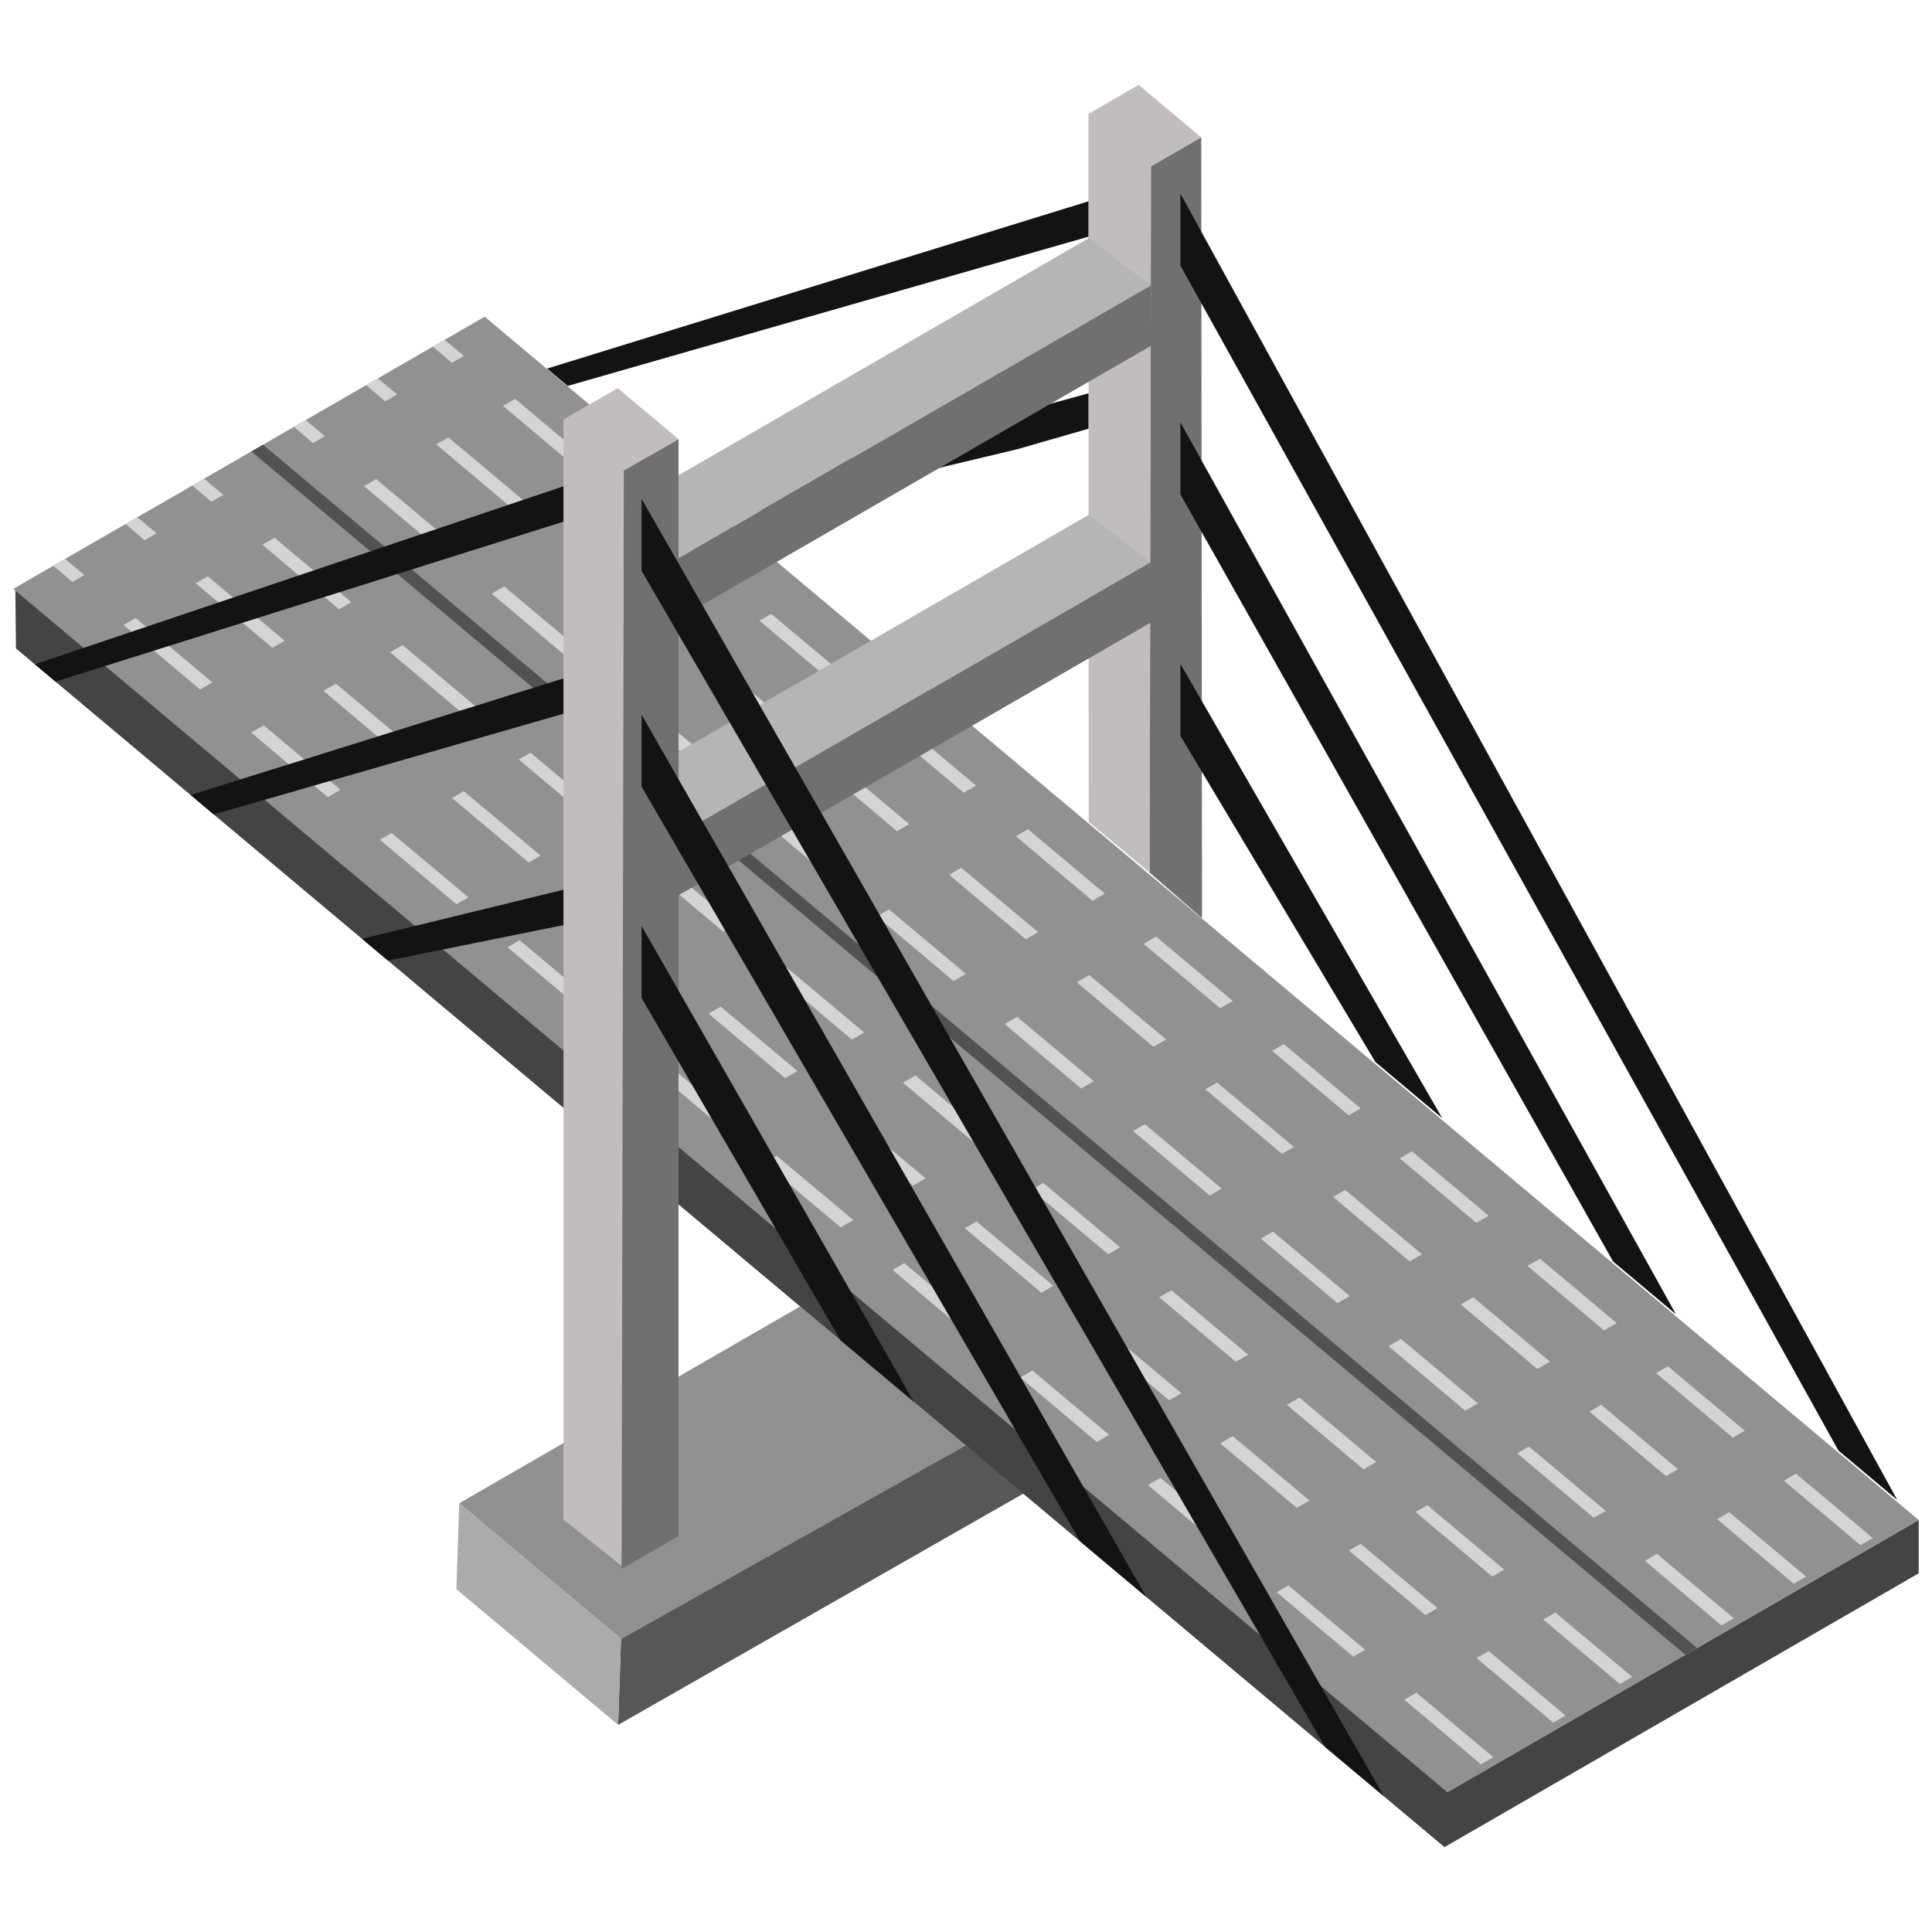 <svg xmlns="http://www.w3.org/2000/svg" xml:space="preserve" fill-rule="evenodd" stroke-linejoin="round" stroke-miterlimit="2" clip-rule="evenodd" viewBox="0 0 64 64">
  <g id="grey">
    <path fill="#909090" d="m26.505 43.278 5.482 4.6-11.415 6.415-5.358-4.496 11.291-6.519Z"/>
    <path fill="#575757" d="m31.987 47.878 1.959 1.574-13.47 7.687.096-2.846 11.415-6.415Z"/>
    <path fill="#ababab" d="m20.572 54.293-.096 2.846-5.358-4.496.096-2.846 5.358 4.496Z"/>
    <path fill="#444" fill-rule="nonzero" d="M.529 21.481 47.85 61.189l15.71-9.071v-1.765l-15.548 8.976L.508 19.468l.021 2.013Z"/>
    <path fill="#929191" fill-rule="nonzero" d="m.439 19.507 47.505 39.862 15.617-9.016-47.505-39.862L.439 19.507Z"/>
    <path fill="#d4d4d4" d="m29.956 41.843 2.546 2.134-.397.229-2.538-2.138.389-.225Zm4.242 3.556 2.546 2.134-.409.236-2.538-2.138.401-.232Zm4.243 3.556 2.545 2.133-.421.244-2.538-2.138.414-.239ZM21.48 34.727l2.546 2.134-.409.236-2.538-2.138.401-.232Zm4.243 3.556 2.545 2.134-.421.243-2.538-2.138.414-.239Zm16.956 14.236 2.545 2.133-.396.229-2.538-2.137.389-.225Zm4.242 3.555 2.545 2.134-.408.236-2.538-2.138.401-.232ZM34.56 39.186l2.545 2.133-.397.229-2.538-2.137.39-.225Zm-2.211 1.276 2.546 2.133-.397.229-2.538-2.137.389-.225Zm6.453 2.279 2.545 2.134-.409.236-2.538-2.138.402-.232Zm-2.211 1.276 2.546 2.134-.409.236-2.538-2.138.401-.232Zm6.453 2.28 2.545 2.134-.421.243-2.538-2.138.414-.239Zm-2.21 1.276 2.545 2.134-.421.243-2.538-2.138.414-.239Zm-14.75-15.504 2.545 2.134-.409.236-2.538-2.138.402-.232Zm-2.211 1.277 2.546 2.133-.409.237-2.538-2.138.401-.232Zm6.453 2.28 2.545 2.133-.421.243-2.538-2.137.414-.239Zm-2.21 1.276 2.545 2.133-.421.243-2.538-2.137.414-.239Zm19.166 12.959 2.546 2.133-.397.23-2.538-2.138.389-.225Zm-2.21 1.276 2.545 2.133-.396.23-2.538-2.138.389-.225Zm6.452 2.28 2.546 2.133-.409.237-2.538-2.138.401-.232Zm-2.21 1.276 2.545 2.134-.409.236-2.537-2.138.401-.232ZM2.156 18.516l.639.534-.397.229-.631-.538.389-.225Zm2.336 1.956 2.545 2.134-.409.236-2.538-2.138.402-.232Zm4.242 3.556 2.545 2.133-.421.244-2.538-2.138.414-.239Zm4.238 3.564 2.545 2.133-.396.229-2.538-2.137.389-.225Zm4.242 3.555 2.545 2.134-.408.236-2.538-2.138.401-.232ZM6.759 15.858l.639.534-.397.229-.631-.538.389-.225Zm-2.21 1.277.639.533-.397.229-.631-.537.389-.225Zm4.546.679 2.545 2.134-.409.236-2.538-2.138.402-.232Zm-2.21 1.276 2.545 2.134-.409.236-2.538-2.138.402-.232Zm6.452 2.28 2.545 2.134-.421.243-2.538-2.138.414-.239Zm-2.21 1.276 2.545 2.134-.421.243-2.538-2.138.414-.239Zm6.448 2.288 2.546 2.133-.397.23-2.538-2.138.389-.225Zm-2.21 1.276 2.545 2.133-.396.23-2.538-2.138.389-.225Zm6.452 2.28 2.546 2.133-.409.237-2.538-2.138.401-.232Zm-2.21 1.276 2.545 2.134-.408.236-2.538-2.138.401-.232Zm18.318 7.476 2.546 2.134-.397.229-2.538-2.138.389-.225Zm4.242 3.556 2.546 2.134-.409.236-2.538-2.138.401-.232Zm4.243 3.556 2.545 2.133-.421.244-2.538-2.138.414-.239ZM29.449 30.126l2.546 2.134-.409.236-2.538-2.138.401-.232Zm4.243 3.556 2.545 2.134-.421.243-2.538-2.138.414-.239Zm16.956 14.236 2.545 2.133-.396.229-2.538-2.137.389-.225Zm4.242 3.556 2.545 2.133-.408.237-2.538-2.138.401-.232ZM42.529 34.585l2.545 2.133-.397.229-2.538-2.137.39-.225Zm-2.211 1.276 2.546 2.133-.397.229-2.538-2.137.389-.225Zm6.453 2.279 2.545 2.134-.409.236-2.538-2.138.402-.232Zm-2.211 1.276 2.546 2.134-.409.236-2.538-2.137.401-.233Zm6.453 2.281 2.545 2.133-.421.243-2.538-2.138.414-.238Zm-2.21 1.276 2.545 2.133-.421.243-2.538-2.137.414-.239Zm-14.75-15.504 2.545 2.133-.409.237-2.538-2.138.402-.232Zm-2.211 1.276 2.546 2.133-.409.237-2.538-2.138.401-.232Zm6.453 2.28 2.545 2.133-.421.243-2.538-2.137.414-.239Zm-2.21 1.276 2.545 2.133-.421.243-2.538-2.137.414-.239ZM55.251 45.26l2.546 2.133-.397.23-2.538-2.138.389-.225Zm-2.21 1.276 2.545 2.134-.396.229-2.538-2.138.389-.225Zm6.452 2.28 2.546 2.134-.409.236-2.538-2.138.401-.232Zm-2.21 1.276 2.545 2.134-.409.236-2.537-2.138.401-.232ZM10.125 13.915l.639.534-.397.229-.631-.538.389-.225Zm2.336 1.956 2.545 2.134-.409.236-2.538-2.138.402-.232Zm4.242 3.556 2.545 2.133-.421.244-2.538-2.138.414-.239Zm4.238 3.564 2.545 2.133-.396.229-2.538-2.137.389-.225Zm4.242 3.556 2.545 2.133-.408.236-2.538-2.137.401-.232ZM14.728 11.258l.639.533-.397.229-.631-.537.389-.225Zm-2.21 1.276.639.533-.397.229-.631-.537.389-.225Zm4.546.679 2.545 2.134-.409.236-2.538-2.138.402-.232Zm-2.211 1.276 2.546 2.134-.409.236-2.538-2.138.401-.232Zm6.453 2.28 2.545 2.134-.421.243-2.538-2.138.414-.239Zm-2.21 1.277 2.545 2.133-.421.243-2.538-2.137.414-.239Zm6.448 2.287 2.546 2.133-.397.23-2.538-2.138.389-.225Zm-2.21 1.276 2.545 2.134-.396.229-2.538-2.138.389-.225Zm6.452 2.28 2.546 2.134-.409.236-2.538-2.138.401-.232Zm-2.21 1.276 2.545 2.134-.408.236-2.538-2.138.401-.232Z"/>
    <path fill="#525252" d="m8.712 14.731 47.506 39.861-.388.224L8.325 14.954l.387-.223Z"/>
    <path fill="#c2bdbd" d="m36.057 3.772 1.663-.961 2.073 1.74-1.664.96-.045 23.396-2.02-1.681-.007-23.454Z"/>
    <path fill="#707070" d="m39.793 4.551.025 25.865-1.734-1.509.045-23.396 1.664-.96Z"/>
    <path fill="#131313" d="M18.667 16.109v1.172L1.839 22.58l-.684-.574 17.512-5.897ZM6.314 26.335l12.353-3.864v1.172L7.081 26.979l-.767-.644Zm5.68 4.766 6.673-1.628v1.172l-5.815 1.176-.858-.72ZM36.057 6.668V7.84l-17.252 4.944-.683-.574 17.935-5.542ZM23.281 16.54l12.776-3.511v1.173l-2.362.68-9.647 2.301-.767-.643Z"/>
    <path fill="#c2bdbd" d="m18.667 13.896 1.797-1.037 2.013 1.689-1.797 1.037-.013-.011v36.355l-2-1.587V13.896Z"/>
    <path fill="#707070" d="M22.477 14.548v36.336l-1.887 1.09.077-36.381 1.81-1.045Z"/>
    <path fill="#b5b5b5" d="m36.08 7.882 2.039 1.579-15.642 9.031v-2.747L36.08 7.882Zm0 9.164 2.039 1.579-15.642 9.031v-2.747l13.603-7.863Z"/>
    <path fill="#707070" d="M38.118 9.461v2l-15.641 9.031v-2l15.641-9.031Zm0 9.165v2l-15.641 9.03v-2l15.641-9.03Z"/>
    <path fill="#131313" d="m45.56 35.179-6.457-10.802v-2.385l8.672 15.047-2.215-1.86Zm7.876 6.61L39.103 16.377v-2.385l16.413 29.542-2.08-1.745Zm7.463 6.262L39.103 8.797V6.412l23.746 43.275-1.95-1.636ZM45.844 59.505l-1.95-1.636-22.641-38.961v-2.385l24.591 42.982Zm-7.868-6.602-2.192-1.839-14.531-25.005v-2.385l16.723 29.229Zm-7.703-6.464-2.428-2.037-6.592-11.343v-2.385l9.02 15.765Z"/>
  </g>
</svg>
